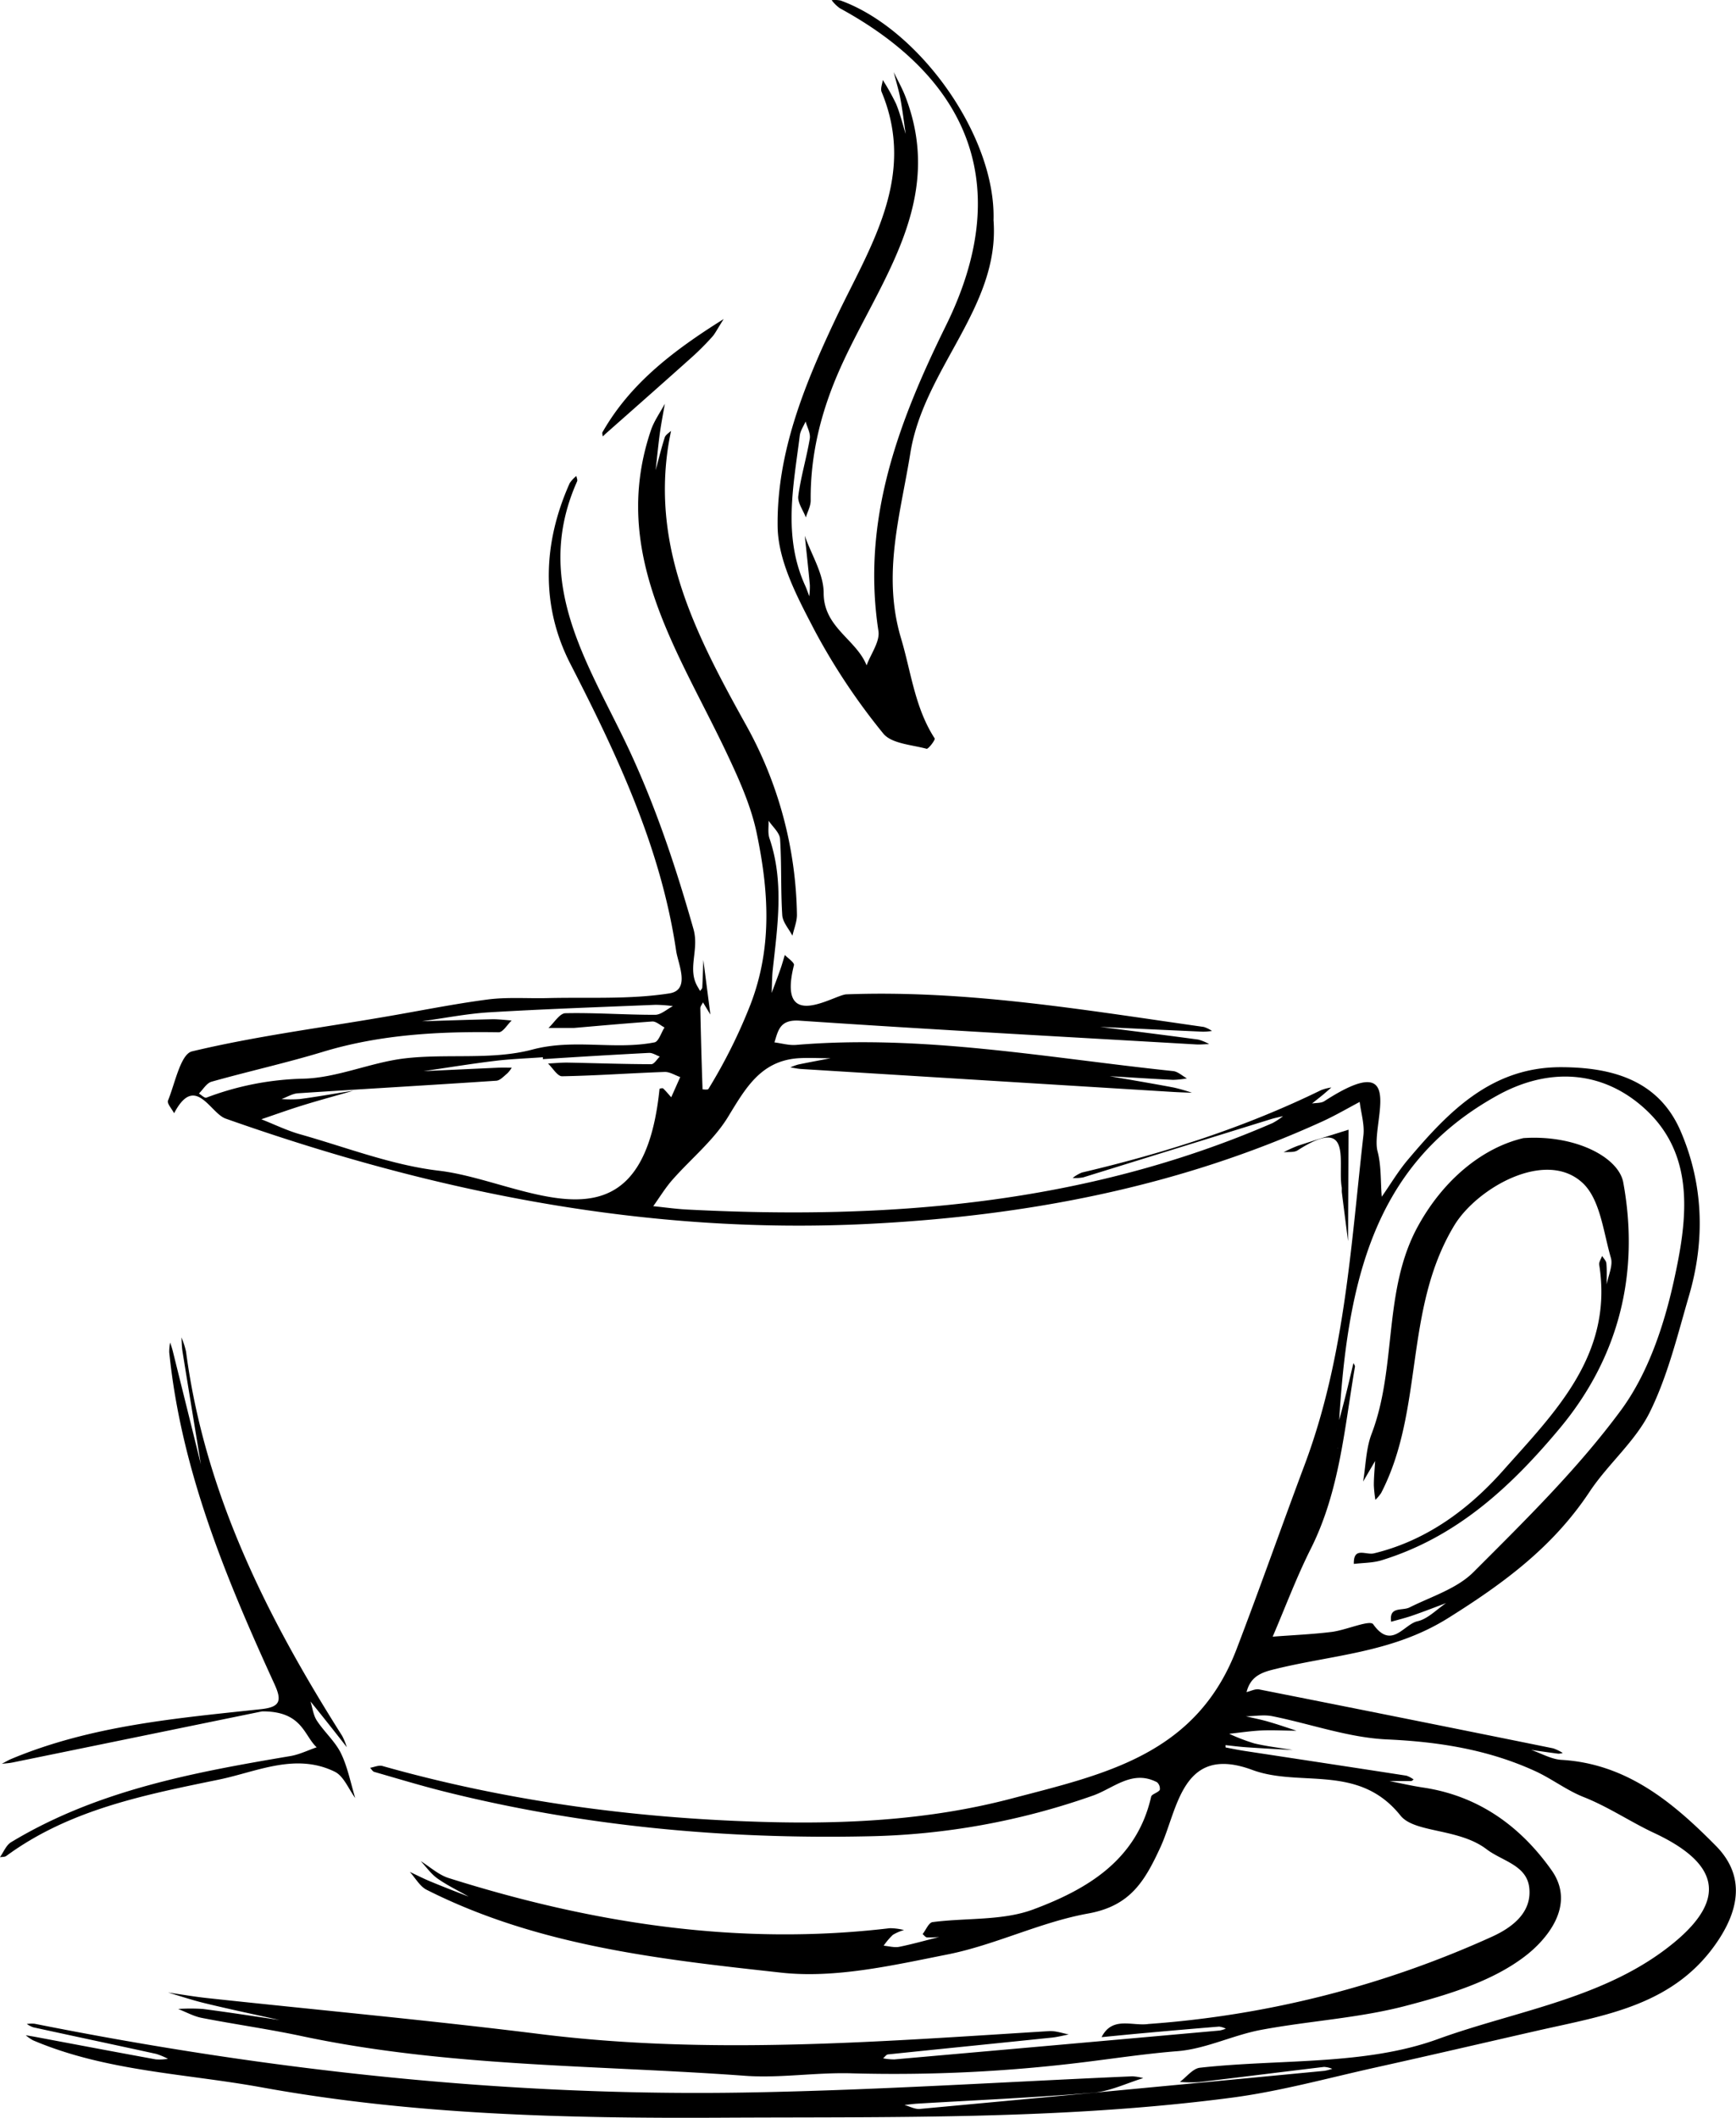 <svg xmlns="http://www.w3.org/2000/svg" viewBox="0 0 522.54 637.19"><g id="Layer_2" data-name="Layer 2"><g id="Layer_1-2" data-name="Layer 1"><path d="M345.7,609A302.33,302.33,0,0,0,449,582.78c6.12-2.76,12.2-7.3,11.3-14.86-.81-6.75-8.15-7.92-12.84-11.5-8.4-6.39-21.67-4.83-25.91-10.13-12.63-15.78-30.15-8.39-44.59-13.73-21.22-7.86-22.42,11.85-27.64,23.19-4.78,10.39-9.14,17.71-21.73,20-14.39,2.58-28,9.46-42.33,12.32-16.5,3.27-33.82,7.29-50.17,5.48-36.32-4-73.1-8-106.58-24.88-2.1-1-3.46-3.58-5.16-5.43,2.16,1,4.29,2.11,6.5,3,3.72,1.54,7.48,3,11.22,4.43-3.14-1.78-6.43-3.36-9.37-5.43-1.95-1.38-3.39-3.47-5.06-5.24,2.79,1.73,5.37,4.13,8.41,5.09,43.27,13.66,87.34,20.5,132.8,15.09a17.56,17.56,0,0,1,4.26.56,13.61,13.61,0,0,0-3.37,1.45,20.85,20.85,0,0,0-2.76,3.26c1.58.13,3.23.63,4.72.33,4-.81,8-1.95,12-2.95a29.65,29.65,0,0,1-3.64.12c-.47,0-.9-.63-1.35-1,1-1.25,1.83-3.45,3-3.6,10.14-1.33,21.07-.36,30.34-3.83,16.09-6,31.11-14.78,35.44-33.88.18-.83,2-1.18,2.61-2.06a2.57,2.57,0,0,0-.84-2.32c-7.43-3.86-13,1.78-19.22,4a214.86,214.86,0,0,1-67.81,12.27c-43,.92-85.7-3-127.58-13.49-7.06-1.77-14-3.88-21-5.89-.49-.14-.83-.81-1.25-1.23,1.24-.21,2.61-.86,3.7-.55,37,10.46,74.89,15.6,113.25,16.79,25.6.81,51.2-.42,76.18-7,27.57-7.25,55.47-13,67.66-44.89,7.06-18.43,13.57-37,20.47-55.42,12.13-32.33,13.94-65.81,17.73-99.22.37-3.27-.71-6.71-1.12-10.07-3.76,2-7.43,4.14-11.29,5.9-43.35,19.75-89.2,28.43-136.51,30.8-66.82,3.36-130.9-9.54-193.55-31.68-4.69-1.66-9.18-13.69-15.51-1.61-.66-1.29-2.19-2.93-1.84-3.81,2.13-5.24,3.8-14,7.24-14.81,18.87-4.51,38.22-7,57.4-10.29,10.51-1.77,21-3.93,31.52-5.31,5.94-.78,12.05-.28,18.08-.43,12.24-.3,24.65.46,36.65-1.41,6.47-1,2.66-8.82,2.07-12.78-4.57-30.94-17.66-58.76-31.84-86.37-8.94-17.42-8.33-36.24-.2-54.39a9.45,9.45,0,0,1,2-2.15c.08.54.41,1.2.22,1.62-14.09,31.57,4.71,56.68,16.65,82.94,7.64,16.79,13.32,34,18.37,51.74,1.82,6.38-2,12.07,1.34,17.52.23.38.44.77.67,1.15.23-.36.63-.71.65-1.08.15-2.75.22-5.51.31-8.27l2.13,16.43c-.75-1.22-1.49-2.44-2.23-3.66-.27.59-.81,1.18-.8,1.76q.24,12.19.67,24.4s1.58.2,1.75-.09a160,160,0,0,0,12.69-25.47c6.69-17.44,5.41-34.49,1.85-51.57-1.72-8.22-5.34-16.25-9.12-24.23-14.42-30.44-35.22-60-22.72-96.92.95-2.82,2.78-5.35,4.2-8-.5,2.9-1.08,5.79-1.48,8.7-.51,3.75-.87,7.53-1.29,11.29.89-3.29,1.7-6.6,2.73-9.84.26-.8,1.25-1.37,1.9-2-.27,1.45-.58,2.91-.81,4.37-5,31.86,8.94,58.15,23.71,84.72a120.86,120.86,0,0,1,15,56.53c0,2.09-.88,4.19-1.36,6.29-1.07-2.06-2.93-4.07-3.06-6.2-.49-7.62-.16-15.29-.66-22.91-.13-1.91-2.25-3.68-3.46-5.51.07,1.78-.28,3.7.27,5.31,4.45,13.08,2.43,26.28,1,39.49-.26,2.33-.23,4.7-.34,7.05.88-2.38,1.79-4.75,2.63-7.15.5-1.41.89-2.86,1.33-4.28,1,1,2.94,2.32,2.75,3.06-5.18,20.63,12.11,8.92,15.77,8.78,36.38-1.36,71.91,4.75,107.59,9.81a9.12,9.12,0,0,1,2.47,1.21,20.18,20.18,0,0,1-2.68.22q-15.48-.69-31-1.45c9.85,1.26,19.7,2.49,29.54,3.82a14,14,0,0,1,3.3,1.37c-1.31,0-2.63.17-3.94.09-39.8-2.31-79.6-4.46-119.37-7.15-5.88-.39-6.4,2.82-7.55,6.54,2.16.27,4.36.93,6.48.76,38.25-3.22,75.78,3.92,113.52,7.87,1.44.15,2.77,1.44,4.14,2.2a26.7,26.7,0,0,1-4.15.44c-6.36-.3-12.72-.73-19.08-1.1,6.43,1.12,12.87,2.2,19.28,3.41a54.23,54.23,0,0,1,5.49,1.57c-1.93-.08-3.87-.13-5.8-.25q-55.93-3.43-111.87-6.9c-1.08-.07-2.15-.32-3.22-.48a17.61,17.61,0,0,1,2.36-.86c3.24-.67,6.5-1.27,9.74-1.89-3.25,0-6.53-.2-9.77,0-11.36.82-15.91,9.19-21.18,17.79-4.32,7-11.13,12.51-16.68,18.82-2.14,2.44-3.84,5.26-5.74,7.9,3.31.34,6.63.81,9.95,1,60.57,3.16,120-1.51,176.45-26a20.9,20.9,0,0,0,3.17-2.09c-1.22.3-2.46.54-3.66.91q-28.26,8.76-56.51,17.52a13.14,13.14,0,0,1-3.15.17,11.14,11.14,0,0,1,2.8-1.64c24.84-5.84,49-13.56,72-24.8a15.36,15.36,0,0,1,3.07-.79c-.86.74-1.7,1.51-2.58,2.23-1.07.88-2.17,1.74-3.26,2.6,1.25-.22,2.75-.07,3.73-.71,25.44-16.45,13.89,7,16,15.07,1.16,4.37.89,9.11,1.27,13.69,2.65-3.78,5-7.78,8-11.29,12.13-14.35,25-27.67,45.81-27.69,15.26,0,29.29,3.76,36,18.89,7,16,7.61,33,2.69,49.82-3.46,11.85-6.39,24.1-11.8,35.06-4.38,8.87-12.69,15.7-18.23,24.11C467.47,465.4,452.8,476.28,436,486.8c-17.11,10.74-35.4,11.11-53.25,15.68-4.24,1.09-6.51,2.76-7.54,6.66,1.24-.29,2.58-1,3.72-.82q44.3,8.76,88.56,17.74a12.51,12.51,0,0,1,2.9,1.41,5.38,5.38,0,0,1-1.35.2c-2.73-.35-5.46-.75-8.18-1.14,3,1,6,2.8,9.12,3,19.72,1.14,33.67,12.88,46.49,25.85,8.26,8.36,7.52,18,.94,28.12-13.05,20-34.27,22.87-54.79,27.54-16.11,3.67-32.21,7.43-48.34,11-14.54,3.22-29,7.24-43.7,9.16-51.08,6.68-102.48,5.72-153.87,6-46.18.23-92.17-.84-137.66-9.08C55.94,623.89,32,623.31,9.93,613.91a12.14,12.14,0,0,1-2.17-1.52l2.37.4c12.24,2.3,24.49,4.62,36.75,6.86a15.73,15.73,0,0,0,3.67-.17A21,21,0,0,0,47,618c-12.33-2.7-24.68-5.31-37-8a8.45,8.45,0,0,1-1.93-1,10.17,10.17,0,0,1,2.33-.07c71.09,14.16,142.84,22,215.36,20.67,38.38-.69,76.73-3.2,115.09-4.85a15.63,15.63,0,0,1,3.26.54c-5,1.52-10,4-15.17,4.4-17.55,1.47-35.17,2.23-52.77,3.28-1.31.08-2.61.26-3.92.4,1.54.42,3.14,1.33,4.64,1.19q60.88-5.62,121.76-11.46a15.45,15.45,0,0,0,2.36-.61,7.61,7.61,0,0,0-2.47-.57C386,623.42,373.44,625,360.9,626.5a44.35,44.35,0,0,1-5.76-.06c2-1.48,3.87-4,6-4.27,24-2.68,49.61-.62,71.59-8.6,23.94-8.69,50.89-12.26,71.29-29.17,16.11-13.35,13-23.95-6.18-32.9-6.94-3.24-13.62-7.78-21.05-10.74-5.14-2-9.67-5.55-14.73-7.86-14.12-6.46-29-8.82-44.56-9.52-11.6-.53-23-4.68-34.58-7-2.53-.5-5.25,0-7.89.05,2.34.55,4.7,1,7,1.69,2.77.8,5.49,1.75,8.23,2.64-3.48,0-7-.23-10.45-.08-3.29.15-6.56.66-9.83,1a58.5,58.5,0,0,0,7.54,2.89c3.8.91,7.72,1.34,11.59,2-4.64-.27-9.28-.51-13.91-.83-2.11-.14-4.22-.42-6.32-.64,0,.24,0,.69.07.7,1.94.38,3.89.77,5.85,1.07,16.18,2.47,32.36,4.91,48.54,7.42a7.64,7.64,0,0,1,2.17,1.16c-.26.16-.52.45-.78.45-2.18,0-4.35,0-6.52,0,3.36.66,6.71,1.44,10.09,1.95C445,540.32,457.63,549.48,467,562.7c7.68,10.8-1.94,21.22-7.66,25.68-10,7.79-23.56,11.86-36.23,15.17-14.18,3.71-29.1,4.52-43.57,7.23-8.49,1.6-16.63,5.73-25.11,6.4-9.34.74-18.49,2.12-27.7,3.26a465.14,465.14,0,0,1-70.29,3.41c-10.88-.33-21.62,1.51-32.17.74C179.82,621.33,135,622,91,612.69c-10-2.14-20.21-3.56-30.27-5.52-2.45-.48-4.75-1.77-7.11-2.69a57.69,57.69,0,0,1,7.44,0c7.72,1,15.41,2.2,23.11,3.33-7.43-1.64-14.87-3.21-22.27-5-3.82-.91-7.55-2.17-11.32-3.27,4,.57,7.92,1.25,11.9,1.68,33.38,3.6,66.82,6.67,100.13,10.82,51.13,6.37,102.11,2.26,153.14-.89,2-.12,4,.62,5.95,1-1.85.36-3.69.85-5.56,1-16.26,1.69-32.54,3.31-48.8,5-.55,0-1,.77-1.53,1.18a17.86,17.86,0,0,0,3.39.33q49-4.31,97.92-8.69a9.8,9.8,0,0,0,1.85-.56,6.06,6.06,0,0,0-2-.62c-7.47.6-14.93,1.26-22.39,1.93-4.33.39-8.65.82-13,1.24C334.82,606.57,340.81,609.72,345.7,609Zm57-173.19c-.57-7.38-.49-6.4-.42-5.43.9-3.42,1.83-6.83,2.7-10.26s1.61-6.65,2.41-10c.16.38.51.79.45,1.13-3.17,18.56-4.61,37.49-13.3,54.78-4.3,8.57-7.67,17.6-11.46,26.43,5.93-.46,11.89-.7,17.78-1.43,4.36-.55,11.46-3.73,12.48-2.3,5.51,7.76,9.22,0,13.31-.9,3.12-.69,5.77-3.56,8.63-5.47-3.37,1.26-6.72,2.57-10.11,3.74-2.1.73-4.28,1.26-6.43,1.87-.69-4.73,3.31-3.2,5.52-4.3,6.58-3.29,14.27-5.64,19.25-10.63C459.06,457.49,475,441.87,488,424.21c8-10.91,12.81-25.15,15.79-38.61,3.95-17.86,6.91-37.63-8.53-51.84C482.5,322,466.21,321,450.66,329.64,412.07,351,404.73,388.15,402.66,435.85ZM163.41,318.69l0-.57c-4.8.35-9.63.51-14.4,1.09-7.2.87-14.36,2.05-21.53,3.09q11.37-.53,22.75-1.05c1.26-.05,2.53,0,3.8,0a9,9,0,0,1-1.31,1.71c-1.05.85-2.17,2.15-3.33,2.22-19.9,1.34-39.81,2.47-59.71,3.78-1.68.11-3.29,1.14-4.94,1.74a38.28,38.28,0,0,0,5.46,0C95.59,330,101,329,106.4,328.18c-5,1.44-10.07,2.8-15.06,4.34-4.26,1.31-8.46,2.83-12.68,4.26,3.9,1.53,7.72,3.41,11.74,4.54,13.85,3.91,27.58,9.28,41.73,10.94,25.76,3,61,28.18,66.39-24.62,0-.09.91-.3,1.09-.13.87.82,1.63,1.76,2.43,2.65.9-2,1.8-4.05,2.71-6.08-1.57-.54-3.16-1.6-4.71-1.54-10.29.36-20.58,1.12-30.87,1.3-1.38,0-2.81-2.5-4.22-3.84,2-.09,4-.3,6-.27,8.36.16,16.73.46,25.09.48.86,0,1.71-1.49,2.56-2.3-1.08-.38-2.19-1.16-3.26-1.1C184.71,317.36,174.06,318,163.41,318.69Zm9.39-9.39h-7.7c1.69-1.55,3.36-4.39,5.08-4.43,9-.19,18,.49,27,.48,1.79,0,3.58-1.7,5.37-2.62a43.64,43.64,0,0,0-5.21-.39c-16.69.69-33.4,1.27-50.07,2.26-6.79.41-13.52,1.77-20.28,2.69,7.12-.21,14.24-.46,21.36-.61,1.88,0,3.77.24,5.66.38-1.3,1.23-2.63,3.56-3.91,3.54-17.89-.28-35.57.64-52.88,5.88-11.07,3.36-22.4,5.86-33.55,9-1.48.42-2.54,2.33-3.79,3.55.75.45,1.71,1.44,2.23,1.25a87.49,87.49,0,0,1,29.14-5.71c10.23-.23,20.28-4.89,30.59-6.11,12.77-1.5,26.26.58,38.43-2.66,12.54-3.33,24.68.2,36.75-2.16,1.23-.25,2-2.93,3-4.48-1.24-.63-2.51-1.87-3.7-1.8C187.42,308,178.52,308.81,172.8,309.3Z"/><path d="M299.05,66.26c2,26-20.85,44.5-25,69.88-3,18.66-8.61,36.57-2.84,55.91,3.05,10.19,4.15,20.9,10.13,30.13.26.4-1.91,3.27-2.44,3.12-4.53-1.22-10.61-1.54-13.07-4.63a192.52,192.52,0,0,1-20.56-30.85c-5.12-9.85-11.06-20.82-11.2-31.37-.29-22.14,8-42.55,17.58-62.78,10-21.1,24.41-42.34,13.72-68-.41-1,.21-2.39.35-3.6a69.13,69.13,0,0,1,4,7.17c1.21,2.92,1.94,6,2.89,9.08-.52-3.54-.93-7.1-1.59-10.61-.51-2.68-1.33-5.31-2-8,1.18,2.45,2.54,4.83,3.51,7.36,12.19,31.61-7.86,55.54-19.51,81.49-5.72,12.73-9.15,26-9,40.06,0,1.68-.95,3.37-1.46,5.06-.81-2.16-2.54-4.43-2.27-6.45.76-5.8,2.49-11.47,3.46-17.25.27-1.61-.8-3.44-1.26-5.16-.6,1.4-1.57,2.75-1.75,4.21-1.9,15.18-5.16,30.43,1.67,45.3.45,1,.79,2.05,1.18,3.08a22.67,22.67,0,0,0,.18-3.38c-.46-4.94-1-9.88-1.53-14.82,2,5.74,5.7,11.48,5.68,17.22,0,10.41,9.8,13.91,12.93,21.78,1.26-3.46,4.05-7.15,3.56-10.34-5.12-33.38,5.94-62.7,20.37-92,20-40.64,8.3-73.47-32-95.4A11.79,11.79,0,0,1,250.33.06,8.74,8.74,0,0,1,253,.15C276.83,8.76,299.81,41.08,299.05,66.26Z"/><path d="M78.89,514.94c-22,4.5-48.51,9.95-75.06,15.37-1.08.22-2.19.28-3.29.41,1-.51,1.94-1.1,3-1.53,24-10,49.57-12.18,75-14.91,5.77-.62,6.4-2.47,4.07-7.55-14.64-32-28.08-64.37-31.67-99.84a14.81,14.81,0,0,1,.28-2.95c.27.87.57,1.72.79,2.6q4.24,17.06,8.46,34.1c-1.85-11.32-3.72-22.64-5.54-34-.22-1.39-.22-2.82-.32-4.23A24.26,24.26,0,0,1,56,406.71c5.62,42.61,24.37,79.89,47,115.61a20.88,20.88,0,0,1,1.39,3.4c-2.33-3-4.65-5.93-7-8.88-1.3-1.64-2.62-3.26-3.93-4.88.61,1.94.84,4.13,1.92,5.77,2.24,3.43,5.52,6.27,7.28,9.88,2,4.17,2.89,8.9,4.26,13.39-2-2.7-3.45-6.56-6.13-7.89-11.8-5.81-23.52,0-34.77,2.33-22.32,4.59-45.05,9-64.12,23-.47.35-1.27.26-1.92.38,1.1-1.53,1.87-3.61,3.35-4.51,25.85-15.61,54.89-21,84.07-25.92,2.71-.46,5.28-1.74,7.92-2.64C91.45,522.18,91,514.87,78.89,514.94Z"/><path d="M217.83,96c-2.07,3.25-2.61,4.42-3.44,5.33a82.66,82.66,0,0,1-5.9,5.94c-8.62,7.72-17.3,15.38-26,23.06-.37.33-.72.68-1.08,1,0-.44-.23-1-.05-1.3C189.39,116,201.52,106.19,217.83,96Z"/><path d="M403.88,357.37c-1.37-7.33,3.64-22.1-13.29-11.24-1.09.7-2.81.41-4.24.58a40.32,40.32,0,0,1,4.24-1.93c5.09-1.68,10.21-3.25,15.32-4.86l-.14,33.54c-.62-4.86-1.25-9.72-1.86-14.59C403.85,358.38,403.9,357.88,403.88,357.37Z"/><path d="M458.54,342.45c15.6-1.07,28.66,5.71,30.07,13.36,4.87,26.59-.87,52-19,73.82-14.79,17.73-31.14,32.89-53.74,39.84-2.64.82-5.56.76-8.36,1.1-.14-5.3,3.61-2.58,6.06-3.18,15.79-3.82,28.5-13.24,38.88-24.93,15.61-17.57,33.18-34.8,28.92-61.89-.13-.83.56-1.78.87-2.67.44.74,1.21,1.45,1.28,2.22.19,2.11.08,4.24.09,6.36.48-2.7,1.95-5.68,1.27-8-2.27-7.78-3.21-17.59-8.49-22.52-11.1-10.37-31.83,1.49-38.66,12.78-15.28,25.29-9,55.34-22,80.48a13,13,0,0,1-1.73,2.08,37,37,0,0,1-.47-4.43c0-2.42.25-4.85.39-7.27l-3.62,6.19c.81-4.8.85-9.88,2.55-14.34,7.75-20.29,3.29-43.37,14.11-62.77C434.68,354.76,446.37,345.32,458.54,342.45Z"/></g></g></svg>